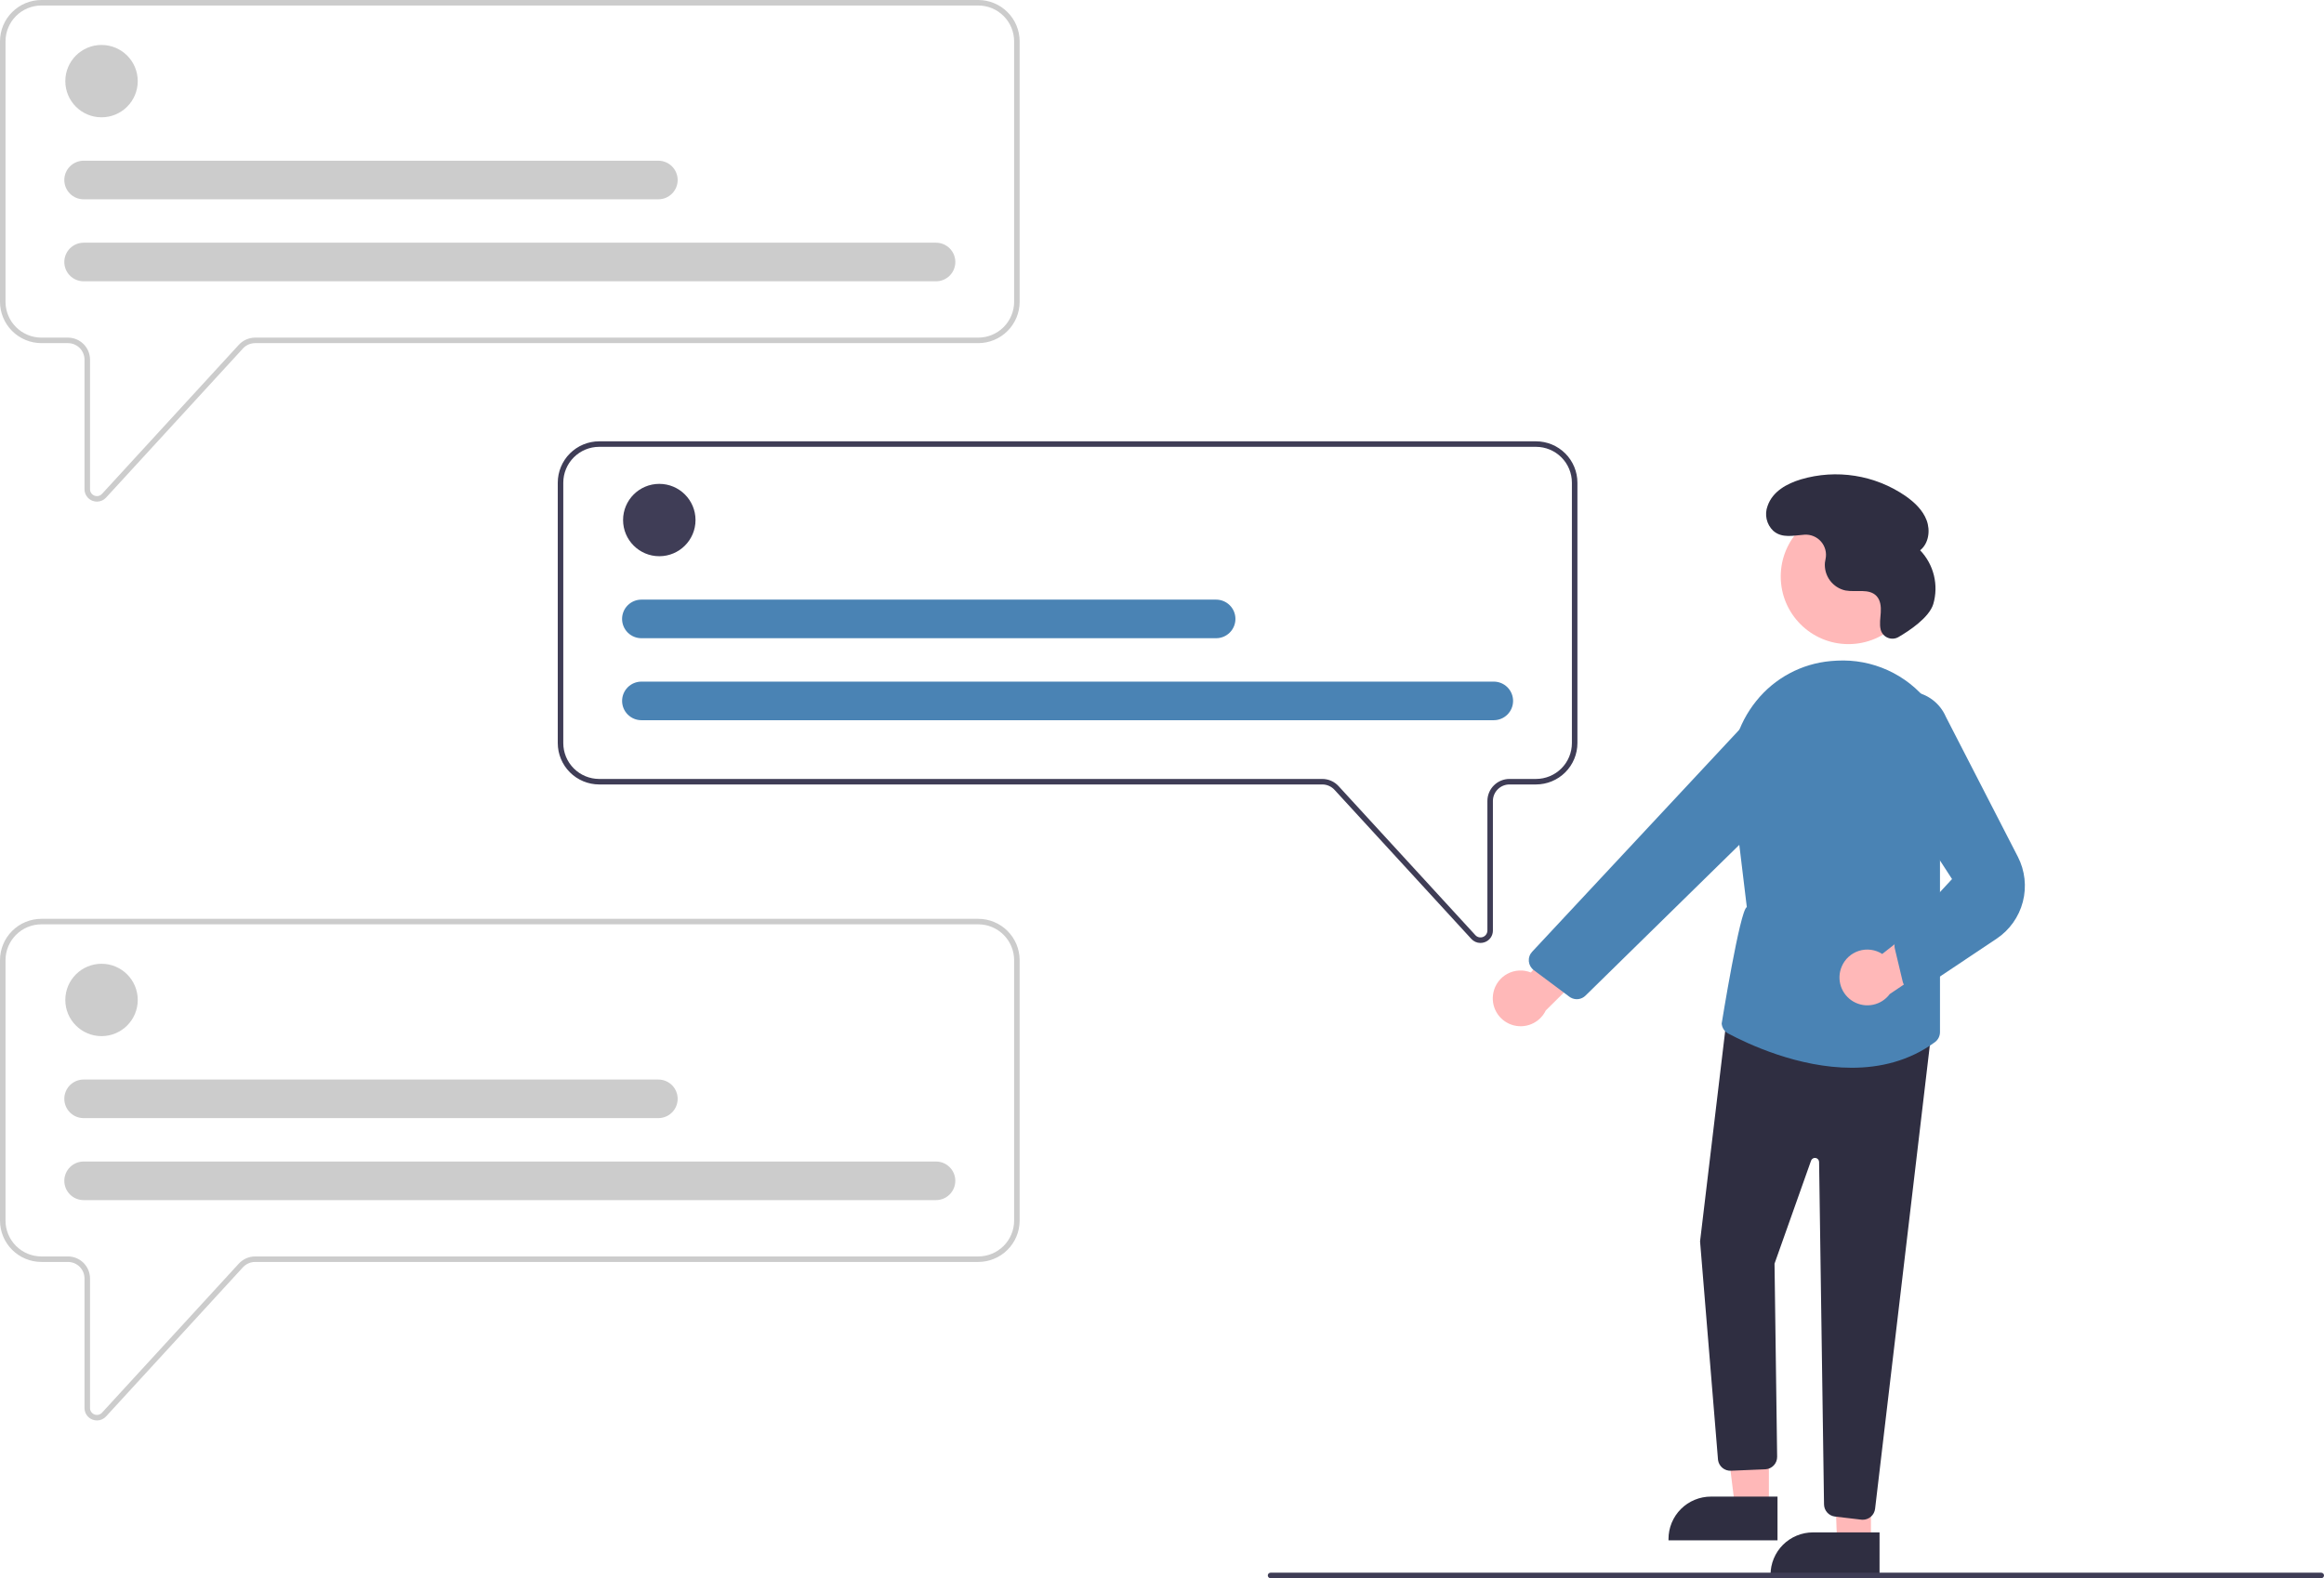 <svg width="449" height="305" viewBox="0 0 449 305" fill="none" xmlns="http://www.w3.org/2000/svg">
<g clip-path="url(#clip0_1290_459)">
<path d="M18.733 96.943C18.433 96.943 18.136 96.887 17.857 96.778C17.405 96.605 17.017 96.298 16.744 95.899C16.471 95.5 16.326 95.028 16.328 94.544V69.509C16.327 68.662 15.989 67.849 15.389 67.25C14.79 66.651 13.977 66.314 13.128 66.313H7.997C5.877 66.31 3.844 65.468 2.345 63.97C0.846 62.472 0.002 60.442 0 58.324V7.989C0.002 5.871 0.846 3.84 2.345 2.343C3.844 0.845 5.877 0.002 7.997 0H189C191.12 0.002 193.153 0.845 194.652 2.343C196.151 3.84 196.994 5.871 196.997 7.989V58.324C196.994 60.442 196.151 62.472 194.652 63.97C193.153 65.468 191.12 66.31 189 66.313H49.291C48.848 66.313 48.409 66.406 48.003 66.584C47.597 66.763 47.233 67.023 46.933 67.349L20.495 96.164C20.271 96.409 20 96.605 19.696 96.739C19.393 96.873 19.065 96.943 18.733 96.943V96.943ZM7.997 1.065C6.159 1.067 4.397 1.797 3.098 3.095C1.799 4.393 1.068 6.153 1.066 7.989V58.324C1.068 60.159 1.799 61.92 3.098 63.218C4.397 64.516 6.159 65.246 7.997 65.248H13.128C14.259 65.249 15.343 65.699 16.143 66.498C16.942 67.296 17.392 68.379 17.393 69.509V94.544C17.393 94.813 17.474 95.075 17.626 95.296C17.778 95.518 17.993 95.688 18.243 95.786C18.494 95.883 18.767 95.902 19.029 95.841C19.291 95.781 19.528 95.642 19.709 95.444L46.147 66.63C46.547 66.195 47.033 65.848 47.574 65.61C48.115 65.372 48.7 65.249 49.291 65.248H189C190.838 65.246 192.599 64.516 193.899 63.218C195.198 61.92 195.929 60.159 195.931 58.324V7.989C195.929 6.153 195.198 4.393 193.899 3.095C192.599 1.797 190.838 1.067 189 1.065H7.997Z" fill="#CCCCCC"/>
<path d="M19.615 22.67C23.48 22.67 26.613 19.54 26.613 15.679C26.613 11.818 23.48 8.688 19.615 8.688C15.751 8.688 12.618 11.818 12.618 15.679C12.618 19.54 15.751 22.67 19.615 22.67Z" fill="#CCCCCC"/>
<path d="M180.836 54.362H16.161C15.67 54.363 15.185 54.267 14.731 54.08C14.278 53.893 13.866 53.618 13.519 53.272C13.172 52.925 12.897 52.514 12.709 52.062C12.521 51.609 12.424 51.124 12.424 50.634C12.424 50.144 12.521 49.659 12.709 49.206C12.897 48.753 13.172 48.342 13.519 47.996C13.866 47.65 14.278 47.375 14.731 47.188C15.185 47.001 15.67 46.905 16.161 46.905H180.836C181.327 46.905 181.812 47.001 182.266 47.188C182.719 47.375 183.131 47.65 183.478 47.996C183.825 48.342 184.1 48.753 184.288 49.206C184.476 49.659 184.573 50.144 184.573 50.634C184.573 51.124 184.476 51.609 184.288 52.062C184.1 52.514 183.825 52.925 183.478 53.272C183.131 53.618 182.719 53.893 182.266 54.08C181.812 54.267 181.327 54.363 180.836 54.362V54.362Z" fill="#CCCCCC"/>
<path d="M127.188 38.516H16.161C15.67 38.517 15.185 38.421 14.731 38.233C14.278 38.046 13.866 37.772 13.519 37.426C13.172 37.079 12.897 36.668 12.709 36.215C12.521 35.763 12.424 35.278 12.424 34.788C12.424 34.298 12.521 33.812 12.709 33.36C12.897 32.907 13.172 32.496 13.519 32.15C13.866 31.803 14.278 31.529 14.731 31.342C15.185 31.154 15.67 31.058 16.161 31.059H127.188C127.679 31.058 128.165 31.154 128.618 31.342C129.071 31.529 129.483 31.803 129.83 32.15C130.177 32.496 130.453 32.907 130.64 33.36C130.828 33.812 130.925 34.298 130.925 34.788C130.925 35.278 130.828 35.763 130.64 36.215C130.453 36.668 130.177 37.079 129.83 37.426C129.483 37.772 129.071 38.046 128.618 38.233C128.165 38.421 127.679 38.517 127.188 38.516V38.516Z" fill="#CCCCCC"/>
<path d="M18.733 274.512C18.433 274.511 18.136 274.455 17.857 274.346C17.405 274.173 17.017 273.867 16.744 273.468C16.471 273.069 16.326 272.596 16.328 272.113V247.078C16.327 246.23 15.989 245.418 15.389 244.819C14.79 244.219 13.976 243.882 13.128 243.881H7.997C5.877 243.879 3.844 243.037 2.345 241.539C0.846 240.041 0.002 238.01 0 235.892V185.558C0.002 183.44 0.846 181.409 2.345 179.911C3.844 178.413 5.877 177.571 7.997 177.569H189C191.12 177.571 193.153 178.413 194.652 179.911C196.151 181.409 196.994 183.44 196.997 185.558V235.892C196.994 238.01 196.151 240.041 194.652 241.539C193.153 243.037 191.12 243.879 189 243.881H49.291C48.848 243.882 48.409 243.974 48.003 244.153C47.597 244.331 47.233 244.592 46.933 244.918L20.495 273.732C20.271 273.977 20 274.173 19.696 274.308C19.393 274.442 19.065 274.511 18.733 274.512V274.512ZM7.997 178.633C6.159 178.635 4.397 179.365 3.098 180.664C1.799 181.962 1.068 183.722 1.066 185.558V235.892C1.068 237.728 1.799 239.488 3.098 240.786C4.397 242.085 6.159 242.815 7.997 242.817H13.128C14.259 242.818 15.343 243.267 16.143 244.066C16.942 244.865 17.392 245.948 17.393 247.078V272.113C17.393 272.381 17.474 272.643 17.626 272.865C17.778 273.086 17.993 273.257 18.243 273.354C18.494 273.451 18.767 273.471 19.029 273.41C19.291 273.349 19.528 273.211 19.709 273.013L46.147 244.198C46.547 243.764 47.033 243.416 47.574 243.178C48.115 242.941 48.7 242.817 49.291 242.817H189C190.838 242.815 192.599 242.085 193.899 240.786C195.198 239.488 195.929 237.728 195.931 235.892V185.558C195.929 183.722 195.198 181.962 193.899 180.664C192.599 179.365 190.838 178.635 189 178.633L7.997 178.633Z" fill="#CCCCCC"/>
<path d="M286.026 182.232C285.694 182.232 285.366 182.162 285.063 182.028C284.759 181.894 284.487 181.698 284.264 181.453L257.826 152.638C257.526 152.312 257.161 152.052 256.755 151.873C256.35 151.695 255.911 151.602 255.468 151.602H115.759C113.639 151.599 111.606 150.757 110.107 149.259C108.608 147.761 107.765 145.731 107.762 143.613V93.278C107.765 91.16 108.608 89.129 110.107 87.632C111.606 86.134 113.639 85.291 115.759 85.289H296.762C298.882 85.291 300.915 86.134 302.414 87.632C303.913 89.129 304.756 91.16 304.759 93.278V143.613C304.756 145.731 303.913 147.761 302.414 149.259C300.915 150.757 298.882 151.599 296.762 151.602H291.63C290.782 151.603 289.969 151.94 289.369 152.539C288.77 153.138 288.432 153.951 288.431 154.798V179.833C288.433 180.317 288.288 180.789 288.015 181.188C287.742 181.587 287.354 181.893 286.902 182.067C286.623 182.176 286.326 182.232 286.026 182.232V182.232ZM115.759 86.354C113.921 86.356 112.16 87.086 110.86 88.384C109.561 89.682 108.83 91.442 108.828 93.278V143.613C108.83 145.448 109.561 147.209 110.86 148.507C112.16 149.805 113.921 150.535 115.759 150.537H255.468C256.059 150.538 256.643 150.661 257.184 150.899C257.726 151.137 258.211 151.484 258.611 151.919L285.05 180.733C285.231 180.931 285.468 181.07 285.73 181.13C285.991 181.191 286.265 181.172 286.516 181.075C286.766 180.977 286.981 180.807 287.133 180.585C287.284 180.364 287.366 180.102 287.366 179.833V154.798C287.367 153.669 287.817 152.585 288.616 151.787C289.416 150.988 290.5 150.539 291.63 150.537H296.762C298.6 150.535 300.361 149.805 301.661 148.507C302.96 147.209 303.691 145.449 303.693 143.613V93.278C303.691 91.442 302.96 89.682 301.661 88.384C300.361 87.086 298.6 86.356 296.762 86.354L115.759 86.354Z" fill="#3F3D56"/>
<path d="M19.615 200.239C23.48 200.239 26.613 197.109 26.613 193.248C26.613 189.387 23.48 186.257 19.615 186.257C15.751 186.257 12.618 189.387 12.618 193.248C12.618 197.109 15.751 200.239 19.615 200.239Z" fill="#CCCCCC"/>
<path d="M180.836 231.931H16.161C15.67 231.931 15.185 231.835 14.731 231.648C14.278 231.461 13.866 231.187 13.519 230.84C13.172 230.494 12.897 230.083 12.709 229.63C12.521 229.178 12.424 228.692 12.424 228.202C12.424 227.712 12.521 227.227 12.709 226.774C12.897 226.322 13.172 225.911 13.519 225.564C13.866 225.218 14.278 224.944 14.731 224.756C15.185 224.569 15.67 224.473 16.161 224.474H180.836C181.826 224.474 182.775 224.867 183.475 225.566C184.175 226.265 184.568 227.213 184.568 228.202C184.568 229.191 184.175 230.14 183.475 230.839C182.775 231.538 181.826 231.931 180.836 231.931Z" fill="#CCCCCC"/>
<path d="M127.188 216.085H16.161C15.67 216.085 15.185 215.989 14.731 215.802C14.278 215.615 13.866 215.341 13.519 214.994C13.172 214.648 12.897 214.237 12.709 213.784C12.521 213.332 12.424 212.846 12.424 212.356C12.424 211.866 12.521 211.381 12.709 210.929C12.897 210.476 13.172 210.065 13.519 209.718C13.866 209.372 14.278 209.098 14.731 208.91C15.185 208.723 15.67 208.627 16.161 208.628H127.188C127.679 208.627 128.165 208.723 128.618 208.91C129.071 209.098 129.483 209.372 129.83 209.718C130.177 210.065 130.453 210.476 130.64 210.929C130.828 211.381 130.925 211.866 130.925 212.356C130.925 212.846 130.828 213.332 130.64 213.784C130.453 214.237 130.177 214.648 129.83 214.994C129.483 215.341 129.071 215.615 128.618 215.802C128.165 215.989 127.679 216.085 127.188 216.085Z" fill="#CCCCCC"/>
<path d="M127.377 107.493C131.242 107.493 134.375 104.363 134.375 100.502C134.375 96.641 131.242 93.511 127.377 93.511C123.513 93.511 120.38 96.641 120.38 100.502C120.38 104.363 123.513 107.493 127.377 107.493Z" fill="#3F3D56"/>
<path d="M288.598 139.185H123.923C122.933 139.185 121.984 138.792 121.284 138.093C120.584 137.394 120.191 136.445 120.191 135.457C120.191 134.468 120.584 133.519 121.284 132.82C121.984 132.121 122.933 131.728 123.923 131.728H288.598C289.588 131.728 290.537 132.121 291.237 132.82C291.937 133.519 292.33 134.468 292.33 135.457C292.33 136.445 291.937 137.394 291.237 138.093C290.537 138.792 289.588 139.185 288.598 139.185V139.185Z" fill="#4A83B4"/>
<path d="M234.95 123.339H123.923C123.432 123.34 122.946 123.244 122.493 123.057C122.04 122.869 121.628 122.595 121.281 122.249C120.934 121.902 120.658 121.491 120.471 121.038C120.283 120.586 120.186 120.101 120.186 119.611C120.186 119.121 120.283 118.635 120.471 118.183C120.658 117.73 120.934 117.319 121.281 116.973C121.628 116.626 122.04 116.352 122.493 116.165C122.946 115.978 123.432 115.881 123.923 115.882H234.95C235.441 115.881 235.926 115.978 236.38 116.165C236.833 116.352 237.245 116.626 237.592 116.973C237.939 117.319 238.214 117.73 238.402 118.183C238.59 118.635 238.687 119.121 238.687 119.611C238.687 120.101 238.59 120.586 238.402 121.038C238.214 121.491 237.939 121.902 237.592 122.249C237.245 122.595 236.833 122.869 236.38 123.057C235.926 123.244 235.441 123.34 234.95 123.339Z" fill="#4A83B4"/>
<path d="M288.526 191.814C288.686 191.048 289.012 190.326 289.482 189.7C289.951 189.073 290.552 188.557 291.243 188.188C291.933 187.818 292.696 187.605 293.478 187.562C294.261 187.519 295.042 187.648 295.769 187.94L308.268 173.592L310.923 183.114L298.647 195.279C298.075 196.467 297.087 197.403 295.871 197.912C294.654 198.42 293.293 198.465 292.046 198.038C290.798 197.61 289.751 196.741 289.102 195.594C288.454 194.447 288.249 193.102 288.526 191.814V191.814Z" fill="#FFB8B8"/>
<path d="M357.125 124.481C364.353 124.481 370.211 118.628 370.211 111.408C370.211 104.188 364.353 98.335 357.125 98.335C349.898 98.335 344.04 104.188 344.04 111.408C344.04 118.628 349.898 124.481 357.125 124.481Z" fill="#FFB8B8"/>
<path d="M341.752 291.359L335.221 291.358L332.113 266.188L341.754 266.188L341.752 291.359Z" fill="#FFB8B8"/>
<path d="M343.418 297.685L322.356 297.684V297.418C322.356 296.342 322.568 295.277 322.98 294.284C323.392 293.29 323.996 292.387 324.757 291.627C325.519 290.866 326.422 290.263 327.417 289.851C328.412 289.44 329.478 289.228 330.554 289.228H330.555L343.418 289.229L343.418 297.685Z" fill="#2F2E41"/>
<path d="M361.465 298.279L354.934 298.278L354.029 273.709L361.467 273.108L361.465 298.279Z" fill="#FFB8B8"/>
<path d="M363.131 304.605L342.07 304.604V304.338C342.07 303.262 342.282 302.197 342.694 301.203C343.106 300.21 343.71 299.307 344.471 298.546C345.232 297.786 346.136 297.183 347.13 296.771C348.125 296.359 349.191 296.148 350.268 296.148H350.268L363.132 296.148L363.131 304.605Z" fill="#2F2E41"/>
<path d="M359.608 293.685L354.521 293.087C353.944 293.018 353.412 292.742 353.023 292.311C352.634 291.88 352.414 291.323 352.404 290.743L351.451 224.559C351.448 224.372 351.38 224.191 351.257 224.049C351.135 223.907 350.966 223.813 350.781 223.783C350.596 223.752 350.407 223.788 350.245 223.883C350.084 223.979 349.961 224.128 349.899 224.304L342.841 244.211L343.346 281.525C343.355 282.141 343.125 282.737 342.706 283.188C342.286 283.64 341.709 283.912 341.093 283.949L334.452 284.23C333.845 284.265 333.247 284.069 332.778 283.681C332.309 283.294 332.005 282.744 331.925 282.141L328.456 239.931L328.454 239.904L333.717 195.821L373.241 198.677L362.269 291.587C362.2 292.169 361.919 292.706 361.481 293.096C361.042 293.485 360.476 293.701 359.889 293.702C359.795 293.702 359.701 293.697 359.608 293.685Z" fill="#2F2E41"/>
<path d="M333.885 199.728C333.531 199.539 333.23 199.263 333.01 198.927C332.791 198.59 332.66 198.203 332.631 197.803C332.631 197.803 336.185 175.721 337.488 175.307L334.638 151.693C334.296 148.813 334.534 145.893 335.338 143.106C336.141 140.319 337.494 137.721 339.316 135.463C341.071 133.273 343.252 131.461 345.727 130.136C348.203 128.811 350.921 128.001 353.718 127.754C354.117 127.719 354.513 127.691 354.907 127.672C358.279 127.492 361.645 128.128 364.718 129.525C367.792 130.923 370.482 133.041 372.56 135.7C374.716 138.382 376.192 141.545 376.861 144.918C377.531 148.292 377.375 151.778 376.407 155.079L374.808 160.636V199.469C374.807 199.848 374.716 200.221 374.544 200.559C374.372 200.897 374.122 201.19 373.817 201.414C368.84 205.063 363.216 206.353 357.75 206.353C347.408 206.353 337.633 201.733 333.885 199.728Z" fill="#4A83B4"/>
<path d="M303.202 192.622L296.328 187.487C296.058 187.285 295.834 187.029 295.67 186.736C295.506 186.442 295.405 186.117 295.375 185.782C295.345 185.447 295.386 185.109 295.496 184.791C295.605 184.473 295.78 184.181 296.01 183.935L336.962 140.035C338.276 138.638 340.049 137.759 341.957 137.556C343.865 137.353 345.783 137.841 347.362 138.93L347.363 138.931C348.325 139.601 349.127 140.475 349.713 141.49C350.299 142.505 350.653 143.637 350.751 144.805C350.849 145.973 350.688 147.148 350.28 148.246C349.871 149.345 349.225 150.34 348.388 151.161L306.317 192.414C305.947 192.78 305.468 193.015 304.952 193.083C304.436 193.151 303.912 193.048 303.46 192.791C303.371 192.74 303.284 192.684 303.202 192.622V192.622Z" fill="#4A83B4"/>
<path d="M355.815 186.81C356.115 186.087 356.571 185.439 357.149 184.911C357.727 184.384 358.414 183.989 359.162 183.755C359.909 183.521 360.699 183.454 361.475 183.558C362.252 183.662 362.996 183.935 363.655 184.358L378.619 172.597L379.445 182.447L365.108 192.105C364.324 193.164 363.179 193.9 361.888 194.172C360.598 194.444 359.253 194.234 358.107 193.581C356.962 192.928 356.096 191.879 355.673 190.631C355.251 189.383 355.301 188.023 355.815 186.81V186.81Z" fill="#FFB8B8"/>
<path d="M369.208 191.401C368.812 191.278 368.455 191.053 368.173 190.75C367.89 190.447 367.692 190.075 367.598 189.671L366.086 183.328C365.975 182.878 366 182.405 366.156 181.969C366.312 181.532 366.594 181.151 366.966 180.873L377.136 169.885L362.176 146.839C361.044 145.446 360.405 143.717 360.361 141.923C360.316 140.13 360.868 138.372 361.93 136.924C362.776 135.771 363.913 134.862 365.224 134.289C366.535 133.716 367.975 133.499 369.397 133.661C370.82 133.823 372.174 134.357 373.323 135.21C374.471 136.063 375.374 137.204 375.939 138.518L389.847 165.564C391.23 168.251 391.575 171.352 390.816 174.277C390.058 177.202 388.249 179.745 385.734 181.423L371.521 190.909C371.085 191.298 370.522 191.513 369.938 191.514C369.69 191.514 369.444 191.475 369.208 191.401V191.401Z" fill="#4A83B4"/>
<path d="M366.822 123.095C366.513 123.28 366.167 123.392 365.808 123.421C365.45 123.451 365.089 123.397 364.755 123.265C364.42 123.133 364.121 122.926 363.879 122.66C363.638 122.394 363.461 122.075 363.362 121.73L363.354 121.697C363.087 120.61 363.298 119.471 363.367 118.353C363.436 117.236 363.319 116.009 362.553 115.191C361.125 113.667 358.603 114.493 356.548 114.116C355.344 113.855 354.277 113.164 353.546 112.172C352.815 111.181 352.471 109.958 352.577 108.731C352.605 108.499 352.65 108.266 352.7 108.034C352.825 107.444 352.812 106.834 352.662 106.25C352.511 105.667 352.227 105.126 351.832 104.671C351.437 104.215 350.942 103.857 350.385 103.625C349.829 103.393 349.226 103.294 348.624 103.334C346.549 103.463 344.313 104.103 342.588 102.577C341.955 101.975 341.514 101.2 341.32 100.348C341.125 99.497 341.186 98.608 341.494 97.791C342.459 94.959 345.222 93.464 347.959 92.636C351.345 91.639 354.911 91.408 358.397 91.96C361.883 92.513 365.202 93.834 368.113 95.829C369.851 97.039 371.477 98.563 372.225 100.543C372.974 102.523 372.631 105.028 370.974 106.347C372.272 107.705 373.189 109.38 373.635 111.203C374.08 113.027 374.038 114.935 373.513 116.738C372.705 119.388 368.795 121.947 366.822 123.095Z" fill="#2F2E41"/>
<path d="M449 304.468C448.999 304.609 448.943 304.744 448.843 304.844C448.744 304.944 448.608 305 448.467 305H245.473C245.332 305 245.196 304.944 245.096 304.844C244.997 304.744 244.94 304.609 244.94 304.468C244.94 304.327 244.997 304.191 245.096 304.091C245.196 303.992 245.332 303.936 245.473 303.936H448.467C448.608 303.936 448.744 303.992 448.843 304.092C448.943 304.192 448.999 304.327 449 304.468V304.468Z" fill="#3F3D56"/>
</g>
<defs>
<clipPath id="clip0_1290_459">
<rect width="449" height="305" fill="white"/>
</clipPath>
</defs>
</svg>
